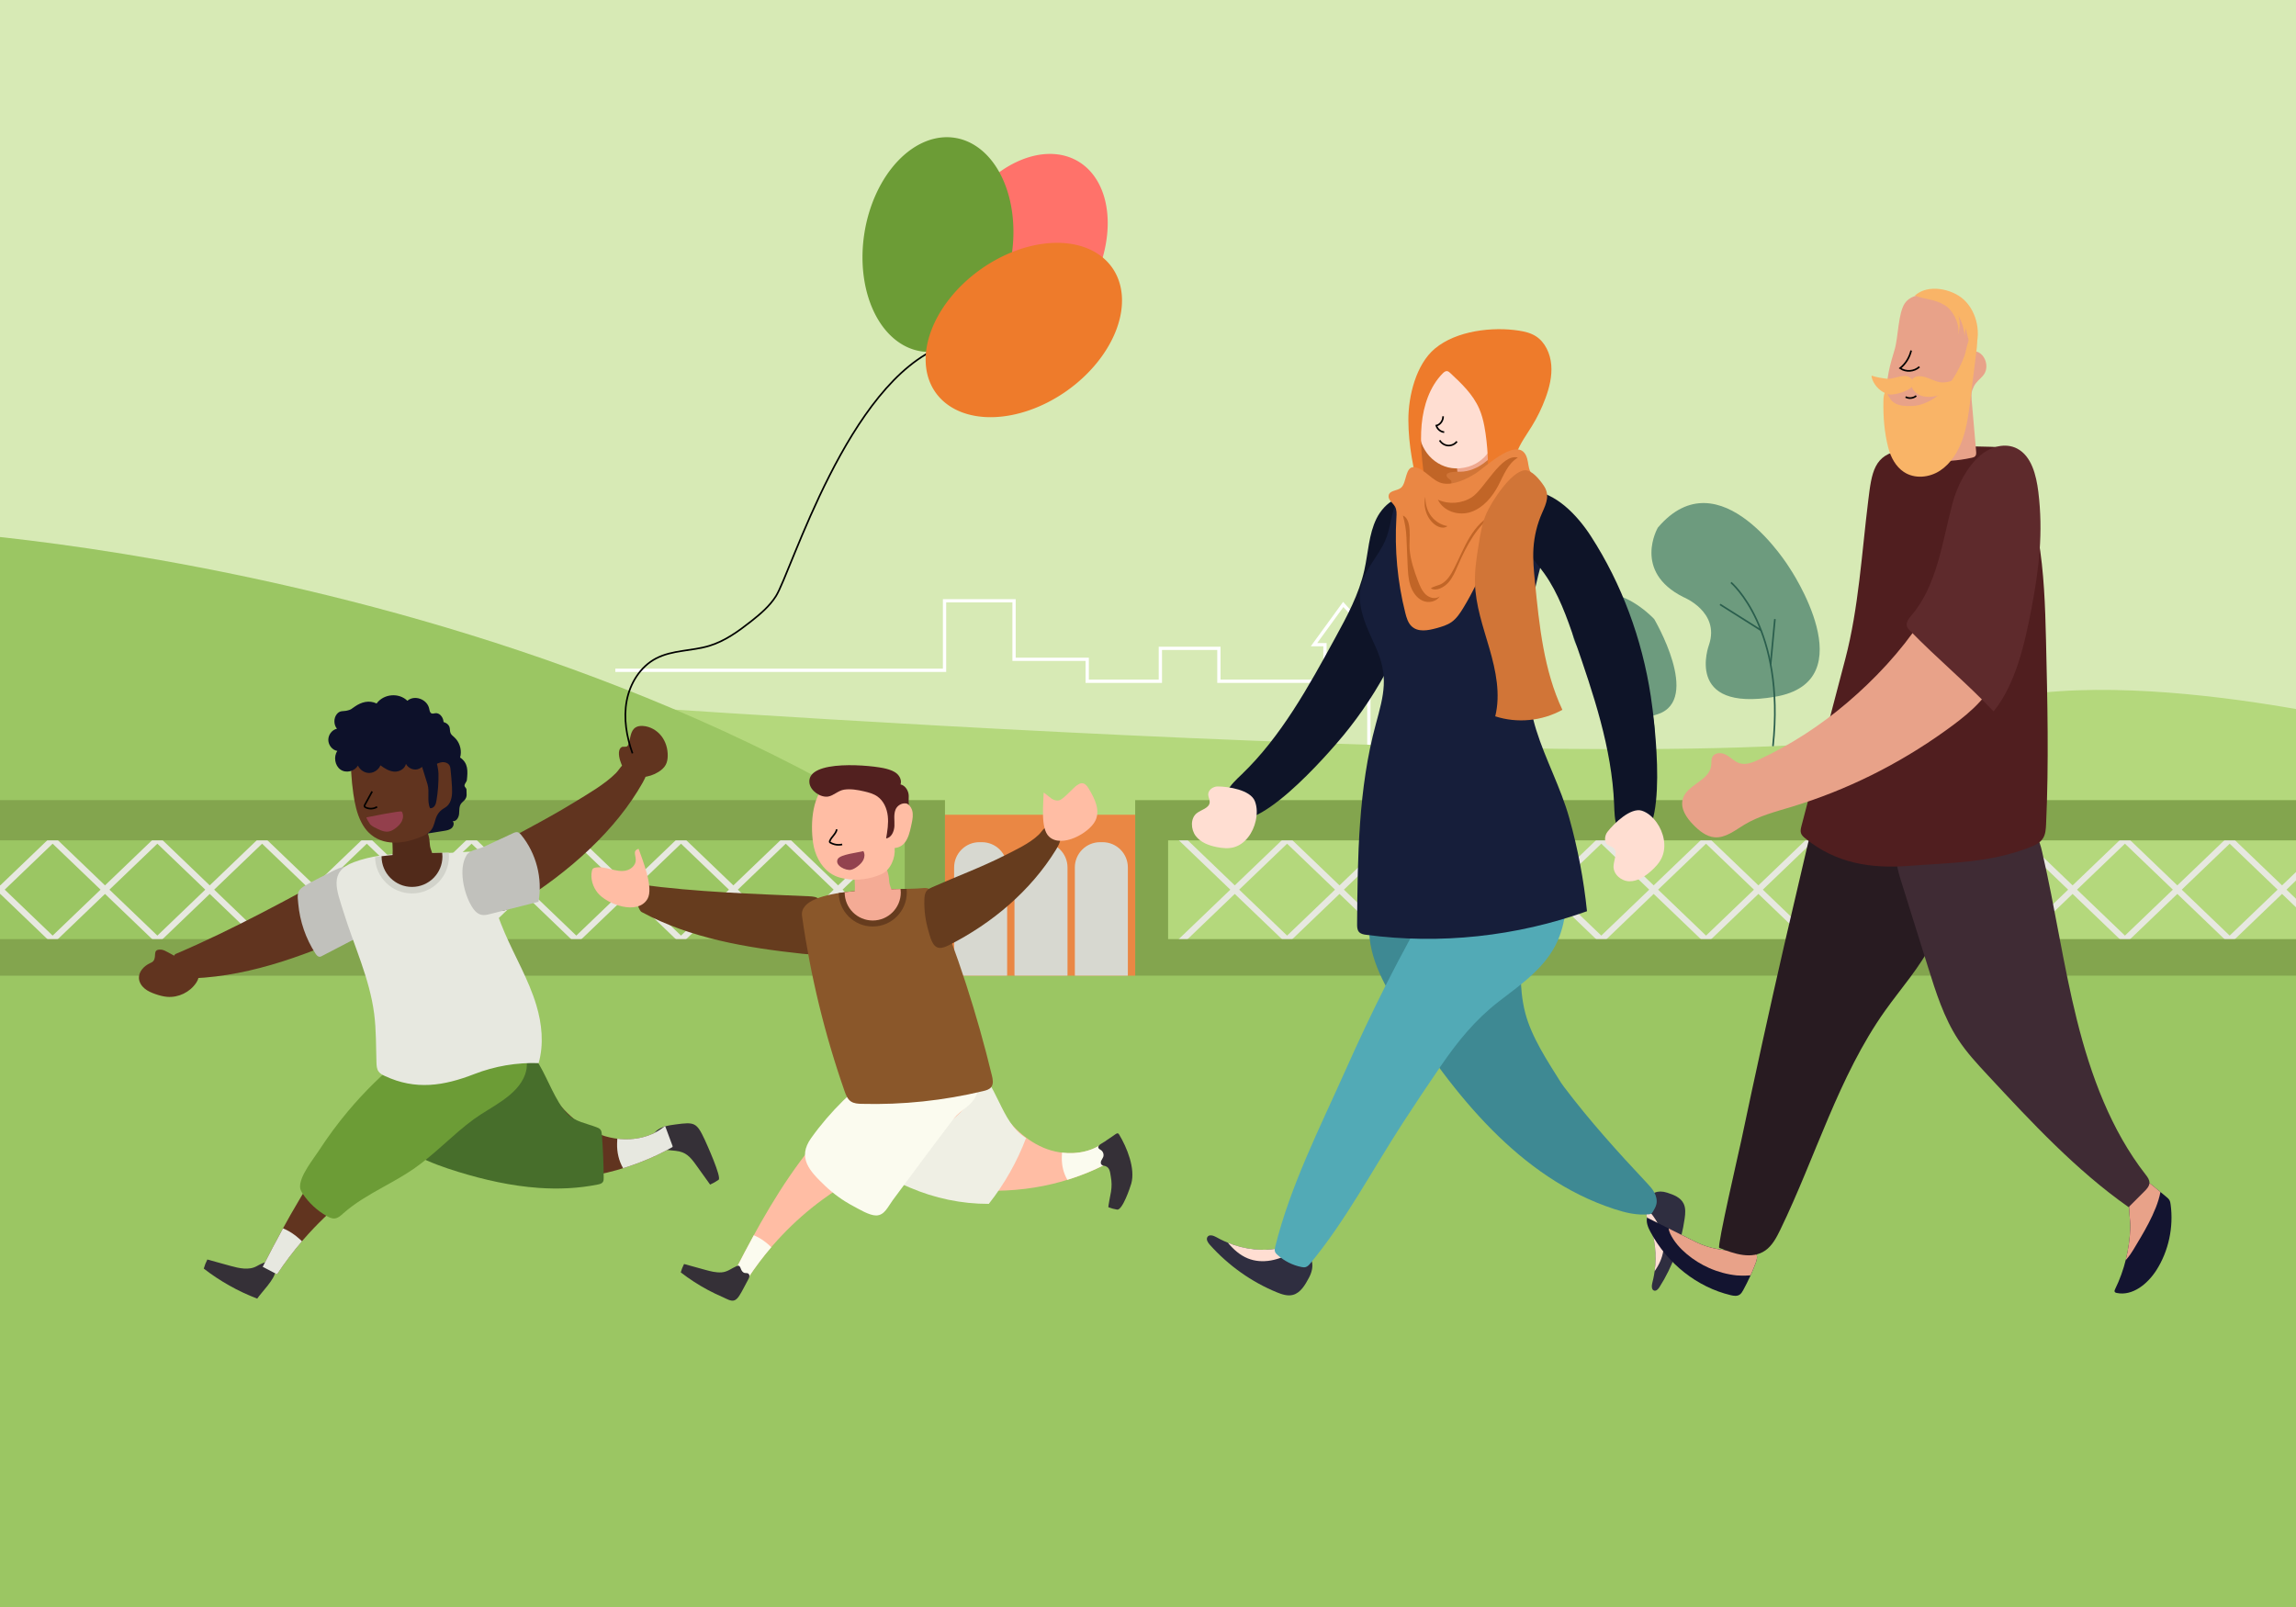<?xml version="1.0" encoding="utf-8"?>
<svg id="master-artboard" viewBox="0 0 1400 980" version="1.1" xmlns="http://www.w3.org/2000/svg" x="0px" y="0px" width="1400px" height="980px" enable-background="new 0 0 1400 980" xmlns:xlink="http://www.w3.org/1999/xlink">
<rect x="0" y="0" width="1400" height="980" fill="#808080" stroke="none"/>
<g transform="matrix(1, 0, 0, 1, 0, 0)">
		<defs>
			<path d="M -15 -10.5 H 1415 V 990.5 H -15 V -10.5 Z" id="SVGID_1_"/>
		</defs>
		<clipPath id="SVGID_2_">
			<use overflow="visible" xlink:href="#SVGID_1_"/>
		</clipPath>
		<path d="M -15 -10.5 H 1415 V 990.5 H -15 V -10.5 Z" clip-path="url(#SVGID_2_)" fill="#D7EAB5"/>
		<g clip-path="url(#SVGID_2_)">
			<path d="M 834.676 455.594 L 834.676 393.142 L 841.367 393.142 L 819.062 368.606 L 801.219 393.142 L 807.91 393.142 L 807.91 415.446 L 743.227 415.446 L 743.227 395.372 L 707.539 395.372 L 707.539 415.446 L 662.93 415.446 L 662.93 402.063 L 618.321 402.063 L 618.321 366.376 L 575.942 366.376 L 575.942 408.754 L 375.202 408.754" fill="none" stroke="#FFFFFF" stroke-width="2" stroke-miterlimit="10"/>
			<path d="M 830.215 404.294 A 8.922 8.922 0 0 1 821.293 413.216 A 8.922 8.922 0 0 1 812.371 404.294 A 8.922 8.922 0 0 1 821.293 395.372 A 8.922 8.922 0 0 1 830.215 404.294 Z" fill="#FFFFFF"/>
			<path fill="#B4D87C" d="M321.671,426.598c0,0,785.12,57.992,860.955,13.383c75.836-44.609,265.425,2.23,265.425,2.23V580.5&#10;&#9;&#9;&#9;&#9;L279.292,607.265L321.671,426.598z"/>
			<path fill="#9BC663" d="M-43.265,323.66c0,0,476.458,24.873,744.113,299.218c0,0-364.936,55.424-753.035-15.95&#10;&#9;&#9;&#9;&#9;C-52.187,606.928-134.714,397.265-43.265,323.66z"/>
			<path d="M -62.043 581.615 H 1446.936 V 1009.907 H -62.043 V 581.615 Z" fill="#9BC663"/>
			<g>
				<path fill="#E7E8E0" d="M1566.526,499.753l-2.601-2.711l-44.717,42.892l-29.216-28.024l12.673-12.156l-2.601-2.711&#10;&#9;&#9;&#9;&#9;&#9;l-12.786,12.265l-12.787-12.265l-2.601,2.711l12.674,12.156l-29.216,28.024l-29.217-28.024l12.674-12.156l-2.602-2.711&#10;&#9;&#9;&#9;&#9;&#9;l-12.786,12.265l-12.786-12.265l-2.602,2.711l12.674,12.156l-29.216,28.024l-29.217-28.024l12.674-12.156l-2.601-2.711&#10;&#9;&#9;&#9;&#9;&#9;l-12.787,12.265l-12.786-12.265l-2.601,2.711l12.674,12.156l-29.217,28.024l-29.217-28.024l12.674-12.156l-2.601-2.711&#10;&#9;&#9;&#9;&#9;&#9;l-12.787,12.265l-12.786-12.265l-2.601,2.711l12.674,12.156l-29.217,28.024l-29.216-28.024l12.673-12.156l-2.601-2.711&#10;&#9;&#9;&#9;&#9;&#9;l-12.786,12.265l-12.786-12.265l-2.602,2.711l12.674,12.156l-29.217,28.024l-29.216-28.024l12.673-12.156l-2.601-2.711&#10;&#9;&#9;&#9;&#9;&#9;l-12.786,12.265l-12.786-12.265l-2.601,2.711l12.673,12.156l-29.216,28.024l-29.217-28.024l12.674-12.156l-2.602-2.711&#10;&#9;&#9;&#9;&#9;&#9;l-12.786,12.265l-12.786-12.265l-2.601,2.711l12.674,12.156l-29.217,28.024l-29.217-28.024l12.674-12.156l-2.601-2.711&#10;&#9;&#9;&#9;&#9;&#9;l-12.786,12.265l-12.787-12.265l-2.601,2.711l12.674,12.156l-29.217,28.024l-29.216-28.024l12.673-12.156l-2.601-2.711&#10;&#9;&#9;&#9;&#9;&#9;l-12.786,12.265l-12.786-12.265l-2.602,2.711l12.674,12.156l-29.217,28.024l-29.216-28.024l12.674-12.156l-2.602-2.711&#10;&#9;&#9;&#9;&#9;&#9;l-12.786,12.265l-12.786-12.265l-2.602,2.711l12.674,12.156l-29.216,28.024l-29.217-28.024l12.674-12.156l-2.601-2.711&#10;&#9;&#9;&#9;&#9;&#9;l-12.787,12.265l-12.786-12.265l-2.601,2.711l12.674,12.156l-29.217,28.024l-29.217-28.024l12.674-12.156l-2.601-2.711&#10;&#9;&#9;&#9;&#9;&#9;l-12.786,12.265l-12.786-12.265l-2.602,2.711l12.674,12.156l-29.217,28.024l-44.716-42.892l-2.602,2.711l44.604,42.783&#10;&#9;&#9;&#9;&#9;&#9;l-44.604,42.783l2.602,2.711l44.716-42.891l29.217,28.023l-12.674,12.156l2.602,2.711l12.786-12.265l12.786,12.265l2.601-2.711&#10;&#9;&#9;&#9;&#9;&#9;l-12.674-12.156l29.217-28.023l29.217,28.023l-12.674,12.156l2.601,2.711l12.786-12.265l12.787,12.265l2.601-2.711&#10;&#9;&#9;&#9;&#9;&#9;l-12.674-12.156l29.217-28.023l29.216,28.023l-12.674,12.156l2.602,2.711l12.786-12.265l12.786,12.265l2.602-2.711&#10;&#9;&#9;&#9;&#9;&#9;l-12.674-12.156l29.216-28.023l29.217,28.023l-12.674,12.156l2.602,2.711l12.786-12.265l12.786,12.265l2.601-2.711&#10;&#9;&#9;&#9;&#9;&#9;l-12.673-12.156l29.216-28.023l29.217,28.023l-12.674,12.156l2.601,2.711l12.787-12.265l12.786,12.265l2.601-2.711&#10;&#9;&#9;&#9;&#9;&#9;l-12.674-12.156l29.217-28.023l29.217,28.023l-12.674,12.156l2.601,2.711l12.786-12.265l12.786,12.265l2.602-2.711&#10;&#9;&#9;&#9;&#9;&#9;l-12.674-12.156l29.217-28.023l29.216,28.023l-12.673,12.156l2.601,2.711l12.786-12.265l12.786,12.265l2.601-2.711&#10;&#9;&#9;&#9;&#9;&#9;l-12.673-12.156l29.216-28.023l29.217,28.023l-12.674,12.156l2.602,2.711l12.786-12.265l12.786,12.265l2.601-2.711&#10;&#9;&#9;&#9;&#9;&#9;l-12.673-12.156l29.216-28.023l29.217,28.023l-12.674,12.156l2.601,2.711l12.786-12.265l12.787,12.265l2.601-2.711&#10;&#9;&#9;&#9;&#9;&#9;l-12.674-12.156l29.217-28.023l29.217,28.023l-12.674,12.156l2.601,2.711l12.786-12.265l12.787,12.265l2.601-2.711&#10;&#9;&#9;&#9;&#9;&#9;l-12.674-12.156l29.217-28.023l29.216,28.023l-12.674,12.156l2.602,2.711l12.786-12.265l12.786,12.265l2.602-2.711&#10;&#9;&#9;&#9;&#9;&#9;l-12.674-12.156l29.217-28.023l29.216,28.023l-12.674,12.156l2.601,2.711l12.787-12.265l12.786,12.265l2.601-2.711&#10;&#9;&#9;&#9;&#9;&#9;l-12.673-12.156l29.216-28.023l44.717,42.891l2.601-2.711l-44.604-42.783L1566.526,499.753z M784.818,570.561l-29.217-28.024&#10;&#9;&#9;&#9;&#9;&#9;l29.217-28.023l29.216,28.023L784.818,570.561z M848.678,570.561l-29.216-28.024l29.216-28.023l29.217,28.023L848.678,570.561z&#10;&#9;&#9;&#9;&#9;&#9; M912.538,570.561l-29.217-28.024l29.217-28.023l29.217,28.023L912.538,570.561z M976.398,570.561l-29.217-28.024l29.217-28.023&#10;&#9;&#9;&#9;&#9;&#9;l29.217,28.023L976.398,570.561z M1040.259,570.561l-29.217-28.024l29.217-28.023l29.216,28.023L1040.259,570.561z&#10;&#9;&#9;&#9;&#9;&#9; M1104.118,570.561l-29.216-28.024l29.216-28.023l29.217,28.023L1104.118,570.561z M1167.979,570.561l-29.217-28.024&#10;&#9;&#9;&#9;&#9;&#9;l29.217-28.023l29.217,28.023L1167.979,570.561z M1231.839,570.561l-29.217-28.024l29.217-28.023l29.216,28.023&#10;&#9;&#9;&#9;&#9;&#9;L1231.839,570.561z M1295.698,570.561l-29.216-28.024l29.216-28.023l29.217,28.023L1295.698,570.561z M1359.559,570.561&#10;&#9;&#9;&#9;&#9;&#9;l-29.217-28.024l29.217-28.023l29.217,28.023L1359.559,570.561z M1423.419,570.561l-29.217-28.024l29.217-28.023l29.217,28.023&#10;&#9;&#9;&#9;&#9;&#9;L1423.419,570.561z M1487.279,570.561l-29.217-28.024l29.217-28.023l29.216,28.023L1487.279,570.561z"/>
				<path fill="#83A54E" d="M692.188,487.936v107.062h892.182V487.936H692.188z M1559.835,572.693H712.262v-60.223h847.573V572.693z&#10;&#9;&#9;&#9;&#9;&#9;"/>
			</g>
			<g>
				<path fill="#E7E8E0" d="M558.36,499.753l-2.601-2.711l-44.716,42.892l-29.216-28.024l12.673-12.156l-2.601-2.711l-12.786,12.265&#10;&#9;&#9;&#9;&#9;&#9;l-12.786-12.265l-2.601,2.711l12.673,12.156l-29.216,28.024l-29.216-28.024l12.674-12.156l-2.601-2.711l-12.786,12.265&#10;&#9;&#9;&#9;&#9;&#9;l-12.787-12.265l-2.601,2.711l12.673,12.156l-29.216,28.024l-29.217-28.024l12.674-12.156l-2.601-2.711l-12.787,12.265&#10;&#9;&#9;&#9;&#9;&#9;l-12.786-12.265l-2.601,2.711l12.674,12.156l-29.217,28.024l-29.216-28.024l12.674-12.156l-2.601-2.711l-12.786,12.265&#10;&#9;&#9;&#9;&#9;&#9;l-12.787-12.265l-2.601,2.711l12.673,12.156l-29.216,28.024l-29.216-28.024l12.673-12.156l-2.601-2.711l-12.787,12.265&#10;&#9;&#9;&#9;&#9;&#9;l-12.786-12.265l-2.601,2.711l12.673,12.156l-29.216,28.024l-29.217-28.024l12.674-12.156l-2.601-2.711l-12.786,12.265&#10;&#9;&#9;&#9;&#9;&#9;l-12.787-12.265l-2.601,2.711l12.673,12.156l-29.216,28.024l-29.216-28.024l12.673-12.156l-2.601-2.711l-12.786,12.265&#10;&#9;&#9;&#9;&#9;&#9;l-12.786-12.265l-2.601,2.711l12.674,12.156l-29.217,28.024l-29.216-28.024l12.674-12.156l-2.601-2.711l-12.786,12.265&#10;&#9;&#9;&#9;&#9;&#9;l-12.786-12.265l-2.601,2.711l12.673,12.156L0.163,539.934l-29.216-28.024l12.673-12.156l-2.601-2.711l-12.787,12.265&#10;&#9;&#9;&#9;&#9;&#9;l-12.786-12.265l-2.601,2.711l12.674,12.156l-29.216,28.024l-29.217-28.024l12.674-12.156l-2.601-2.711l-12.786,12.265&#10;&#9;&#9;&#9;&#9;&#9;l-12.787-12.265l-2.601,2.711l12.673,12.156l-29.216,28.024l-29.216-28.024l12.673-12.156l-2.601-2.711l-12.787,12.265&#10;&#9;&#9;&#9;&#9;&#9;l-12.786-12.265l-2.601,2.711l12.674,12.156l-29.216,28.024l-29.217-28.024l12.674-12.156l-2.601-2.711l-12.786,12.265&#10;&#9;&#9;&#9;&#9;&#9;l-12.787-12.265l-2.601,2.711l12.673,12.156l-29.216,28.024l-44.716-42.892l-2.601,2.711l44.604,42.783l-44.604,42.783&#10;&#9;&#9;&#9;&#9;&#9;l2.601,2.711l44.716-42.891l29.216,28.023l-12.673,12.156l2.601,2.711l12.787-12.265l12.786,12.265l2.601-2.711l-12.674-12.156&#10;&#9;&#9;&#9;&#9;&#9;l29.217-28.023l29.216,28.023l-12.674,12.156l2.601,2.711l12.786-12.265l12.787,12.265l2.601-2.711l-12.673-12.156&#10;&#9;&#9;&#9;&#9;&#9;l29.216-28.023l29.216,28.023l-12.673,12.156l2.601,2.711l12.787-12.265l12.786,12.265l2.601-2.711l-12.674-12.156&#10;&#9;&#9;&#9;&#9;&#9;l29.217-28.023l29.216,28.023l-12.674,12.156l2.601,2.711l12.786-12.265l12.787,12.265l2.601-2.711l-12.673-12.156L0.163,545.14&#10;&#9;&#9;&#9;&#9;&#9;l29.216,28.023l-12.673,12.156l2.601,2.711l12.786-12.265l12.786,12.265l2.601-2.711l-12.674-12.156l29.216-28.023&#10;&#9;&#9;&#9;&#9;&#9;l29.217,28.023l-12.674,12.156l2.601,2.711l12.786-12.265l12.786,12.265l2.601-2.711l-12.673-12.156l29.216-28.023&#10;&#9;&#9;&#9;&#9;&#9;l29.216,28.023l-12.673,12.156l2.601,2.711l12.787-12.265l12.786,12.265l2.601-2.711l-12.674-12.156l29.217-28.023&#10;&#9;&#9;&#9;&#9;&#9;l29.216,28.023l-12.673,12.156l2.601,2.711l12.786-12.265l12.787,12.265l2.601-2.711l-12.673-12.156l29.216-28.023&#10;&#9;&#9;&#9;&#9;&#9;l29.216,28.023l-12.673,12.156l2.601,2.711l12.787-12.265l12.786,12.265l2.601-2.711l-12.674-12.156l29.216-28.023&#10;&#9;&#9;&#9;&#9;&#9;l29.217,28.023l-12.674,12.156l2.601,2.711l12.786-12.265l12.787,12.265l2.601-2.711l-12.674-12.156l29.217-28.023&#10;&#9;&#9;&#9;&#9;&#9;l29.216,28.023l-12.673,12.156l2.601,2.711l12.787-12.265l12.786,12.265l2.601-2.711l-12.674-12.156l29.216-28.023&#10;&#9;&#9;&#9;&#9;&#9;l29.216,28.023l-12.673,12.156l2.601,2.711l12.786-12.265l12.786,12.265l2.601-2.711l-12.673-12.156l29.216-28.023&#10;&#9;&#9;&#9;&#9;&#9;l44.716,42.891l2.601-2.711l-44.604-42.783L558.36,499.753z M-223.348,570.561l-29.216-28.024l29.216-28.023l29.216,28.023&#10;&#9;&#9;&#9;&#9;&#9;L-223.348,570.561z M-159.488,570.561l-29.216-28.024l29.216-28.023l29.217,28.023L-159.488,570.561z M-95.627,570.561&#10;&#9;&#9;&#9;&#9;&#9;l-29.217-28.024l29.217-28.023l29.216,28.023L-95.627,570.561z M-31.768,570.561l-29.216-28.024l29.216-28.023l29.216,28.023&#10;&#9;&#9;&#9;&#9;&#9;L-31.768,570.561z M32.093,570.561L2.876,542.536l29.216-28.023l29.216,28.023L32.093,570.561z M95.953,570.561l-29.216-28.024&#10;&#9;&#9;&#9;&#9;&#9;l29.216-28.023l29.217,28.023L95.953,570.561z M159.813,570.561l-29.217-28.024l29.217-28.023l29.216,28.023L159.813,570.561z&#10;&#9;&#9;&#9;&#9;&#9; M223.673,570.561l-29.216-28.024l29.216-28.023l29.216,28.023L223.673,570.561z M287.533,570.561l-29.217-28.024l29.217-28.023&#10;&#9;&#9;&#9;&#9;&#9;l29.216,28.023L287.533,570.561z M351.393,570.561l-29.216-28.024l29.216-28.023l29.216,28.023L351.393,570.561z&#10;&#9;&#9;&#9;&#9;&#9; M415.253,570.561l-29.217-28.024l29.217-28.023l29.216,28.023L415.253,570.561z M479.113,570.561l-29.216-28.024l29.216-28.023&#10;&#9;&#9;&#9;&#9;&#9;l29.216,28.023L479.113,570.561z"/>
				<path fill="#83A54E" d="M-315.978,487.936v107.062h892.182V487.936H-315.978z M551.669,572.693h-847.573v-60.223h847.573&#10;&#9;&#9;&#9;&#9;&#9;V572.693z"/>
			</g>
			<g>
				<path d="M 576.204 496.857 H 692.188 V 594.998 H 576.204 V 496.857 Z" fill="#EA8744"/>
				<path fill="#D7D8D0" d="M598.694,513.586h-1.486c-8.521,0-15.428,6.907-15.428,15.428v65.055c0,0.313,0.029,0.62,0.047,0.93&#10;&#9;&#9;&#9;&#9;&#9;h32.248c0.019-0.31,0.047-0.616,0.047-0.93v-65.055C614.122,520.493,607.215,513.586,598.694,513.586z"/>
				<path fill="#D7D8D0" d="M635.497,513.586h-1.487c-8.521,0-15.427,6.907-15.427,15.428v65.055c0,0.313,0.028,0.62,0.047,0.93&#10;&#9;&#9;&#9;&#9;&#9;h32.248c0.019-0.31,0.047-0.616,0.047-0.93v-65.055C650.924,520.493,644.018,513.586,635.497,513.586z"/>
				<path fill="#D7D8D0" d="M672.3,513.586h-1.487c-8.521,0-15.428,6.907-15.428,15.428v65.055c0,0.313,0.028,0.62,0.047,0.93&#10;&#9;&#9;&#9;&#9;&#9;h32.248c0.019-0.31,0.047-0.616,0.047-0.93v-65.055C687.727,520.493,680.82,513.586,672.3,513.586z"/>
			</g>
			<g>
				<path fill="#6D9B7E" d="M1010.881,321.767c0,0-15.613,26.765,15.613,42.378c0,0,22.305,8.922,15.613,28.996&#10;&#9;&#9;&#9;&#9;&#9;c0,0-15.613,41.263,40.148,31.784s8.922-78.624,8.922-78.624S1048.799,277.158,1010.881,321.767z"/>
				<path fill="none" stroke="#2A5E4D" stroke-miterlimit="10" d="M1055.49,355.224c0,0,33.31,27.908,25.577,99.827"/>
				<path d="M 1048.799 368.606 L 1073.795 384.376" fill="none" stroke="#2A5E4D" stroke-miterlimit="10"/>
				<path d="M 1082.256 377.528 L 1079.631 405.137" fill="none" stroke="#2A5E4D" stroke-miterlimit="10"/>
			</g>
			<g>
				<path fill="#6D9B7E" d="M961.812,373.067c0,0-11.152,15.613,8.922,31.227c0,0,15.612,6.691,13.383,22.304&#10;&#9;&#9;&#9;&#9;&#9;c0,0,0,17.844,26.765,8.922c26.766-8.922-2.23-57.992-2.23-57.992S979.655,346.302,961.812,373.067z"/>
				<path fill="none" stroke="#2A5E4D" stroke-miterlimit="10" d="M990.808,404.294c0,0,23.419,26.914,16.171,52.49"/>
			</g>
		</g>
	</g>
<g transform="matrix(1, 0, 0, 1, 0, 0)">
		<path fill="#663C1E" d="M442.454,544.206c-17.564-1.044-35.091-2.491-52.641-4.876c-4.618-0.625-1.3,15.382,1.379,16.829&#10;&#9;&#9;&#9;c29.894,16.146,64.233,21.822,98.013,25.466c3.208,0.347,6.561,0.659,9.568-0.509c10.464-4.065,2.58-20.806,2.58-28.409&#10;&#9;&#9;&#9;c-0.312-1.488-0.673-3.05-1.703-4.169c-1.52-1.649-4.009-1.856-6.25-1.953C476.348,545.847,459.383,545.214,442.454,544.206z"/>
		<path fill="#FFBDA4" d="M590.899,725.442c30.238,2.929,61.494-2.936,87.898-17.961c-1.456-3.926-2.912-7.851-4.367-11.777&#10;&#9;&#9;&#9;c-10.308,8.805-25.921,9.484-38.37,4.119c-12.449-5.366-22.05-15.874-29.203-27.389c-6.66-10.722-12.863-23.661-24.992-27.154&#10;&#9;&#9;&#9;c-7.023-2.022-14.584-0.268-21.408,2.352c-14.771,5.672-54.653,30.328-43.316,51.016&#10;&#9;&#9;&#9;C527.087,716.796,572.611,723.671,590.899,725.442z"/>
		<path fill="#EFEFE4" d="M602.929,734.155c9.551-12.115,17.24-25.695,22.715-40.119c-15.958-9.752-17.154-34.245-32.691-44.655&#10;&#9;&#9;&#9;c-7.471-5.005-17.103-5.777-25.983-4.361c-13.51,2.154-25.86,9.535-34.88,19.719c-6.526,7.371-18.682,24.934-13.716,35.303&#10;&#9;&#9;&#9;c5.083,10.617,26.18,19.785,36.341,24.159C569.89,730.733,586.396,734.223,602.929,734.155z"/>
		<path fill="#FBFBEF" d="M678.683,707.175c-1.417-3.823-2.834-7.647-4.252-11.471c-7.298,6.234-17.255,8.378-26.868,7.203&#10;&#9;&#9;&#9;c-0.057,0.895-0.096,1.809-0.119,2.743c-0.121,4.81,0.961,9.715,3.394,13.838c9.627-2.965,18.941-6.905,27.718-11.875&#10;&#9;&#9;&#9;C678.6,707.467,678.642,707.32,678.683,707.175z"/>
		<path fill="#353037" d="M674.186,711.184c2.667,0.994,2.69,3.958,3.148,6.403c0.585,3.129,0.604,6.032,0.108,9.161&#10;&#9;&#9;&#9;c-0.133,0.842-1.863,9.363-1.574,9.467c1.709,0.657,3.485,1.143,5.292,1.446c3.22,0.529,7.945-13.417,8.627-15.805&#10;&#9;&#9;&#9;c2.63-9.206-2.614-22.087-7.326-29.88c-0.199-0.33-0.432-0.682-0.799-0.799c-0.471-0.151-0.959,0.14-1.368,0.417&#10;&#9;&#9;&#9;c-2.975,2.012-5.896,4.119-8.971,5.975c-0.887,0.535-1.909,1.398-1.592,2.386c0.229,0.71,1.035,1.016,1.647,1.442&#10;&#9;&#9;&#9;c1.271,0.884,1.843,2.653,1.332,4.114c-0.28,0.799-0.833,1.474-1.188,2.242c-0.355,0.77-0.474,1.758,0.074,2.404&#10;&#9;&#9;&#9;c0.545,0.643,1.496,0.688,2.304,0.93C673.999,711.118,674.094,711.149,674.186,711.184z"/>
		<path fill="#FFBDA4" d="M494.564,699.622c-18.503,23.012-32.905,49.017-46.338,75.312c2.688,1.408,5.375,2.814,8.062,4.223&#10;&#9;&#9;&#9;c12.119-18.398,27.539-34.617,45.304-47.65c22.872-16.778,49.282-28.119,72.805-43.984c11.299-7.622,26.604-21.521,18.833-36.827&#10;&#9;&#9;&#9;c-5.358-10.556-20.837-12.474-31.274-9.023C537.208,649.853,510.224,680.148,494.564,699.622z"/>
		<path fill="#FBFBEF" d="M520.296,735.524c3.621,1.911,9.791,5.747,13.983,5.704c5.055-0.052,7.125-5.318,10.05-9.271&#10;&#9;&#9;&#9;c12.281-16.603,24.563-33.204,37.097-49.619c4.619-6.048,11.463-7.72,14.297-15.502c3.1-8.517-1.212-18.594-8.693-23.708&#10;&#9;&#9;&#9;c-7.481-5.115-17.349-5.797-26.132-3.564c-8.782,2.235-16.662,7.098-24.003,12.411c-16.071,11.632-30.788,25.891-42.313,42.083&#10;&#9;&#9;&#9;c-8.52,11.968-1.052,19.949,8.388,28.976C508.13,727.969,513.981,732.189,520.296,735.524z"/>
		<path fill="#FBFBEF" d="M456.289,779.156c4.271-6.484,8.96-12.692,14.01-18.591c-1.063-1.053-2.212-2.03-3.381-2.959&#10;&#9;&#9;&#9;c-2.336-1.856-4.811-3.295-7.286-4.304c-3.918,7.152-7.702,14.379-11.406,21.631C450.914,776.342,453.602,777.748,456.289,779.156&#10;&#9;&#9;&#9;z"/>
		<path fill="#353037" d="M444.862,774.376c-1.479,0.779-3.007,1.421-4.879,1.551c-3.383,0.237-6.769-0.65-10-1.544&#10;&#9;&#9;&#9;c-4.292-1.186-8.584-2.372-12.876-3.559c-0.84,1.628-1.516,3.34-2.014,5.103c5.21,4.047,10.767,7.648,16.585,10.759&#10;&#9;&#9;&#9;c2.966,1.584,6.001,3.043,9.093,4.366c2.016,0.862,5.122,2.917,7.311,1.837c1.167-0.575,1.999-1.651,2.713-2.738&#10;&#9;&#9;&#9;c0.984-1.498,1.826-3.083,2.667-4.666c0.922-1.739,1.846-3.479,2.769-5.217c0.318-0.598,0.641-1.216,0.71-1.89&#10;&#9;&#9;&#9;c0.07-0.675-0.175-1.427-0.763-1.763c-0.606-0.346-1.37-0.166-2.054-0.304c-1.177-0.235-1.959-1.366-2.368-2.495&#10;&#9;&#9;&#9;c-0.298-0.824-0.655-1.865-1.527-1.954c-0.324-0.034-0.643,0.087-0.944,0.213C447.678,772.743,446.292,773.624,444.862,774.376z"/>
		<path fill="#8A572A" d="M562.386,541.643c1.376-0.132,2.85-0.245,4.059,0.425c1.346,0.746,2.026,2.271,2.612,3.693&#10;&#9;&#9;&#9;c14.732,35.734,26.703,72.606,35.772,110.18c0.569,2.354,1.055,5.081-0.422,7.002c-1.114,1.45-3.025,1.981-4.803,2.409&#10;&#9;&#9;&#9;c-24.245,5.833-49.258,8.468-74.186,7.812c-2.31-0.061-4.764-0.196-6.655-1.523c-2.028-1.425-2.973-3.909-3.792-6.248&#10;&#9;&#9;&#9;c-12.106-34.595-20.801-70.385-25.917-106.682C486.391,539.807,547.558,543.07,562.386,541.643z"/>
		<path fill="#FFBDA4" d="M387.655,524.275c0.157,3.193-2.756,5.878-5.874,6.591c-3.117,0.714-6.36-0.053-9.462-0.827&#10;&#9;&#9;&#9;c-3.102-0.774-6.334-1.565-9.461-0.896c-0.433,0.092-0.875,0.22-1.211,0.506c-0.466,0.398-0.65,1.029-0.772,1.63&#10;&#9;&#9;&#9;c-0.941,4.649,0.619,9.612,3.621,13.284c5.667,6.93,24.337,13.868,30.319,3.615c3.96-6.788-3.135-24.064-5.431-30.573&#10;&#9;&#9;&#9;C385.828,518.811,387.483,520.775,387.655,524.275z"/>
		<path fill="#663C1E" d="M642.352,504.575c1.941,0.732,3.622,2.329,4.122,4.266c0.841,3.259-0.884,6.583-2.652,9.447&#10;&#9;&#9;&#9;c-15.447,25.022-38.784,44.688-65.007,57.995c-1.928,0.979-4,1.95-6.152,1.745c-4.231-0.401-5.542-7.01-6.528-10.307&#10;&#9;&#9;&#9;c-1.854-6.195-2.699-12.69-2.494-19.154c0.062-1.951,0.282-4.057,1.584-5.513c0.848-0.948,2.046-1.492,3.208-2.01&#10;&#9;&#9;&#9;c14.643-6.521,29.73-12.05,44.042-19.306c6.876-3.486,15.193-7.301,20.841-12.654c2.218-2.103,2.807-4.537,6.154-4.909&#10;&#9;&#9;&#9;C640.423,504.069,641.417,504.222,642.352,504.575z"/>
		<path fill="#FFBDA4" d="M656.665,478.896c0.864-0.594,1.814-1.195,2.883-1.248c1.985-0.098,3.312,1.642,4.241,3.178&#10;&#9;&#9;&#9;c3.662,6.051,7.323,13.263,4.069,19.739c-3.777,7.517-20.57,16.861-28.23,9.604c-5.333-5.054-3.334-20.413-3.236-26.838&#10;&#9;&#9;&#9;c3.405,2.234,5.562,5.516,9.391,4.746C648.379,487.556,654.161,480.616,656.665,478.896z"/>
		<path fill="#663C1E" d="M532.153,565.015c11.474,0,20.775-9.302,20.775-20.775c0-0.735-0.041-1.462-0.115-2.177&#10;&#9;&#9;&#9;c-11.265,0.266-27.934,0.42-41.417,2.558C511.602,555.917,520.808,565.015,532.153,565.015z"/>
		<path fill="#F4AB95" d="M532.153,561.349c9.449,0,17.109-7.66,17.109-17.109c0-0.711-0.057-1.406-0.141-2.095&#10;&#9;&#9;&#9;c-9.927,0.215-22.786,0.499-34.071,1.954c0,0.047-0.007,0.093-0.007,0.141C515.043,553.688,522.704,561.349,532.153,561.349z"/>
		<path fill="#F4AB95" d="M543.096,548.737c-0.54,0.636-1.223,1.178-1.931,1.61c-5.399,3.298-12.332,2.084-18.421,0.364&#10;&#9;&#9;&#9;c-0.694-0.196-1.464-0.461-1.776-1.11c-0.214-0.447-0.155-0.971-0.097-1.464c0.557-4.691,0.562-9.447,0.019-14.142&#10;&#9;&#9;&#9;c-0.414-3.565-1.375-5.451,2.247-7.239c4.223-2.085,12.81-3.467,16.088,0.839c2.068,2.717,2.809,6.61,2.963,9.884&#10;&#9;&#9;&#9;c0.134,2.85,2.207,5.911,2.021,8.729C544.146,547.157,543.715,548.009,543.096,548.737z"/>
		<path fill="#FFBDA4" d="M505.96,532.252c1.055,0.757,2.187,1.412,3.395,1.946c1.829,0.81,3.776,1.324,5.744,1.68&#10;&#9;&#9;&#9;c7.438,1.344,15.492,0.312,22.383-2.81c5.624-2.547,8.594-10.044,8.029-15.921c7.741-0.632,9.14-9.21,10.454-15.328&#10;&#9;&#9;&#9;c0.528-2.457,0.926-5.035,0.271-7.461c-0.655-2.428-2.623-4.663-5.126-4.882c-1.604-0.14-3.087,0.549-4.384,1.427&#10;&#9;&#9;&#9;c-0.525,0.355-1.335,1.375-1.916,1.529c-0.923,0.243-0.915-0.369-1.305-1.34c-1.2-2.981-1.911-6.207-3.836-8.845&#10;&#9;&#9;&#9;c-1.982-2.717-4.865-4.65-7.871-6.158c-7.813-3.919-18.03-4.485-25.625,0.293c-11.135,7.006-12.085,25.799-10.395,37.586&#10;&#9;&#9;&#9;C496.795,521.056,500.244,528.148,505.96,532.252z"/>
		<path fill="#52201F" d="M540.467,468.827c2.331,0.638,4.7,1.44,6.504,3.049c1.803,1.609,2.914,4.213,2.13,6.5&#10;&#9;&#9;&#9;c2.432,0.523,4.165,2.817,4.773,5.229c0.616,2.443-0.239,4.945,0.449,7.304c-0.503-0.599-1.289-0.901-2.066-0.98&#10;&#9;&#9;&#9;c-2.599-0.263-5.285,1.434-6.231,3.875c-1.2,3.095-0.498,6.557-0.645,9.873c-0.146,3.315-1.784,7.146-5.064,7.652&#10;&#9;&#9;&#9;c0.765-4.541,1.531-9.152,1.01-13.727c-0.522-4.576-2.514-9.189-6.271-11.849c-2.399-1.7-5.314-2.482-8.178-3.147&#10;&#9;&#9;&#9;c-3.867-0.899-8.097-1.648-12.07-1.068c-3.796,0.554-6.485,3.704-9.879,4.234c-4.584,0.715-10.786-3.458-11.376-8.333&#10;&#9;&#9;&#9;C491.762,462.652,532.413,466.625,540.467,468.827z"/>
		<path fill="none" stroke="#000000" stroke-miterlimit="10" d="M510.212,505.755c-0.409,2.742-3.208,4.493-4.207,7.079&#10;&#9;&#9;&#9;c-0.083,0.214-0.152,0.457-0.062,0.668c0.078,0.183,0.257,0.299,0.429,0.398c2.139,1.233,4.751,1.621,7.155,1.059"/>
		<path fill="#92424F" d="M526.424,519.029c0.98,1.582,0.841,3.678,0.022,5.351s-2.228,2.981-3.719,4.097&#10;&#9;&#9;&#9;c-1.143,0.855-2.385,1.632-3.776,1.945c-3.158,0.709-10.279-2.645-8.093-6.596C512.421,520.997,523.388,519.909,526.424,519.029z"/>
	</g><path fill="#61341F" d="M210.45,690.854c-20.07,24.961-35.692,53.166-50.262,81.689c2.915,1.526,5.83,3.054,8.745,4.58&#10;&#9;&#9;&#9;c13.146-19.958,29.871-37.55,49.14-51.686c24.81-18.2,53.456-30.501,78.971-47.71c12.257-8.268,28.857-23.344,20.428-39.946&#10;&#9;&#9;&#9;c-5.812-11.448-22.602-13.529-33.922-9.787C256.706,636.869,227.436,669.73,210.45,690.854z" transform="matrix(1, 0, 0, 1, 0, 0)"/><path fill="#61341F" d="M314.944,718.861c32.799,3.177,66.702-3.185,95.342-19.481c-1.579-4.259-3.158-8.518-4.737-12.776&#10;&#9;&#9;&#9;c-11.18,9.551-28.117,10.288-41.62,4.469c-13.503-5.82-23.917-17.219-31.676-29.709c-7.224-11.629-13.952-25.664-27.107-29.453&#10;&#9;&#9;&#9;c-7.618-2.193-15.82-0.29-23.221,2.551c-16.022,6.151-59.281,32.896-46.984,55.337&#10;&#9;&#9;&#9;C245.727,709.481,295.106,716.939,314.944,718.861z" transform="matrix(1, 0, 0, 1, 0, 0)"/><path fill="#353037" d="M156.623,772.1c-4.837,2.738-10.866,1.327-16.224-0.153c-4.656-1.287-9.312-2.573-13.967-3.86&#10;&#9;&#9;&#9;c-0.911,1.766-1.644,3.623-2.185,5.535c9.879,7.673,20.903,13.869,32.593,18.321c2.44-3.654,10.864-11.996,10.964-16.451&#10;&#9;&#9;&#9;C168.003,766.68,161.618,769.272,156.623,772.1z" transform="matrix(1, 0, 0, 1, 0, 0)"/><path fill="#353037" d="M411.878,701.797c0.022,0.002,0.043,0.005,0.065,0.007c6.24,0.691,8.773,3.451,12.615,8.815&#10;&#9;&#9;&#9;c2.812,3.928,5.625,7.854,8.437,11.781c1.818-0.8,3.556-1.784,5.178-2.931c1.995-1.421-7.357-22.077-8.468-24.465&#10;&#9;&#9;&#9;c-4.959-10.661-6.305-10.785-17.712-9.292c-4.256,0.557-8.8,1.242-11.975,4.133c-0.524,0.478-1.021,1.047-1.15,1.744&#10;&#9;&#9;&#9;c-0.119,0.643,0.09,1.295,0.296,1.914C401.909,701.755,404.621,700.999,411.878,701.797z" transform="matrix(1, 0, 0, 1, 0, 0)"/><path fill="#476E2B" d="M328.267,724.403c12.167,0.868,24.357,0.362,36.335-2.066c1.125-0.228,2.357-0.546,2.996-1.499&#10;&#9;&#9;&#9;c0.492-0.735,0.508-1.68,0.503-2.565c-0.045-8.815-0.422-17.63-1.129-26.417c-0.084-1.045-0.198-2.156-0.847-2.981&#10;&#9;&#9;&#9;c-0.601-0.764-1.553-1.144-2.46-1.49c-5.866-2.246-13.037-3.381-17.469-7.905c-4.096-4.182-6.919-9.605-9.551-14.769&#10;&#9;&#9;&#9;c-5.055-9.918-9.564-22.157-19.475-28.352c-8.104-5.43-18.551-6.267-28.184-4.73c-14.654,2.336-28.05,10.342-37.833,21.389&#10;&#9;&#9;&#9;c-7.37,8.322-20.243,25.182-15.733,37.314c2.443,6.573,12.9,11.466,18.816,14.506c8.052,4.139,16.628,7.175,25.267,9.827&#10;&#9;&#9;&#9;C295.334,719.525,311.781,723.226,328.267,724.403z" transform="matrix(1, 0, 0, 1, 0, 0)"/><path fill="#6C9C36" d="M233.278,724.094c6.518-3.632,13.082-7.216,19.192-11.454c12.947-8.98,23.645-20.731,36.334-30.038&#10;&#9;&#9;&#9;c10.469-7.677,26.573-14.134,31.371-27.311c3.363-9.236-1.314-20.167-9.429-25.715s-18.819-6.289-28.345-3.865&#10;&#9;&#9;&#9;c-7.921,2.016-14.387,6.169-21.357,10.196c-5.546,3.204-10.66,5.07-15.788,9.227c-12.004,9.728-23.066,20.612-32.999,32.446&#10;&#9;&#9;&#9;c-6.356,7.574-12.25,15.536-17.633,23.83c-3.551,5.473-11.906,15.614-11.66,22.476c0.057,1.602,0.912,3.057,1.813,4.381&#10;&#9;&#9;&#9;c3.717,5.454,8.694,10.043,14.433,13.305c1.554,0.884,3.287,1.693,5.06,1.461c1.935-0.255,3.473-1.682,4.929-2.98&#10;&#9;&#9;&#9;C216.415,733.619,224.807,728.815,233.278,724.094z" transform="matrix(1, 0, 0, 1, 0, 0)"/><path fill="#E7E8E0" d="M168.933,777.124c4.633-7.034,9.72-13.768,15.197-20.166c-1.153-1.142-2.4-2.201-3.667-3.209&#10;&#9;&#9;&#9;c-2.534-2.013-5.218-3.573-7.903-4.667c-4.25,7.756-8.354,15.596-12.372,23.462C163.104,774.07,166.018,775.598,168.933,777.124z" transform="matrix(1, 0, 0, 1, 0, 0)"/><path fill="#E7E8E0" d="M410.162,699.046c-1.538-4.147-3.075-8.295-4.613-12.442c-7.917,6.763-18.717,9.088-29.143,7.814&#10;&#9;&#9;&#9;c-0.061,0.969-0.104,1.961-0.129,2.975c-0.131,5.217,1.042,10.537,3.681,15.01c10.443-3.215,20.546-7.49,30.066-12.881&#10;&#9;&#9;&#9;C410.071,699.363,410.117,699.205,410.162,699.046z" transform="matrix(1, 0, 0, 1, 0, 0)"/><path fill="#61341F" d="M158.992,557.011c-16.946,8.778-34.082,17.161-51.759,24.684c-4.649,1.981,7.33,15.055,10.63,14.915&#10;&#9;&#9;&#9;c36.82-1.553,71.969-15.33,105.469-30.69c3.181-1.458,6.479-3.028,8.633-5.787c7.494-9.598-9.147-20.819-13.37-27.904&#10;&#9;&#9;&#9;c-1.117-1.213-2.32-2.469-3.901-2.939c-2.332-0.693-4.766,0.496-6.908,1.65C191.485,539.72,175.326,548.549,158.992,557.011z" transform="matrix(1, 0, 0, 1, 0, 0)"/><path fill="#61341F" d="M93.489,586.078c-0.523,0.653-1.339,0.98-2.097,1.336c-3.632,1.701-6.891,5.151-6.673,9.156&#10;&#9;&#9;&#9;c0.135,2.475,1.598,4.736,3.509,6.313c1.911,1.577,4.243,2.553,6.585,3.361c2.326,0.804,4.719,1.469,7.171,1.667&#10;&#9;&#9;&#9;c6.815,0.552,13.811-2.832,17.61-8.518c0.75-1.123,1.396-2.373,1.479-3.722c0.426-6.895-8.365-10.545-13.521-12.3&#10;&#9;&#9;&#9;c-2.675-0.91-6.792-4.124-9.319-4.262C92.512,578.802,95.87,583.104,93.489,586.078z" transform="matrix(1, 0, 0, 1, 0, 0)"/><path fill="#C1C1BC" d="M192.361,581.508c0.641,0.985,1.539,2.069,2.709,1.96c0.426-0.039,0.818-0.241,1.198-0.438&#10;&#9;&#9;&#9;c9.291-4.834,18.582-9.667,27.873-14.5c3.522-1.833,7.215-3.82,9.288-7.207c2.125-3.472,2.153-7.925,0.912-11.801&#10;&#9;&#9;&#9;s-3.623-7.277-6.135-10.479c-4.206-5.362-9.784-10.769-16.596-10.572c-3.682,0.105-7.086,1.87-10.341,3.595&#10;&#9;&#9;&#9;c-5.333,2.824-10.997,5.361-16.125,8.538c-4.416,2.735-3.725,5.633-3.279,10.532C182.845,561.906,186.459,572.439,192.361,581.508&#10;&#9;&#9;&#9;z" transform="matrix(1, 0, 0, 1, 0, 0)"/><path fill="#E7E8E0" d="M284.016,519.496c1.493-0.145,3.091-0.268,4.402,0.46c1.46,0.81,2.198,2.463,2.834,4.006&#10;&#9;&#9;&#9;c6.083,14.755,10.199,30.247,16.506,44.915c6.304,14.658,14.635,28.69,19.263,44.06c3.451,11.461,4.676,23.88,1.41,35.395&#10;&#9;&#9;&#9;c-13.326-0.464-26.741,1.811-39.169,6.641c-18.575,7.22-35.807,10.04-54.707,1.144c-1.402-0.659-2.833-1.418-3.732-2.68&#10;&#9;&#9;&#9;c-1.092-1.534-1.21-3.534-1.271-5.416c-0.322-9.951-0.136-19.946-1.409-29.82c-2.775-21.543-12.264-41.322-18.62-61.896&#10;&#9;&#9;&#9;c-4.188-13.558-9.306-24.672,6.101-30.474C237.141,517.727,261.618,521.652,284.016,519.496z" transform="matrix(1, 0, 0, 1, 0, 0)"/><path fill="#61341F" d="M387.1,464.434c2.809,0.149,5.435,1.208,6.512,2.934c1.812,2.905,0.121,6.61-1.723,9.883&#10;&#9;&#9;&#9;c-16.105,28.594-44.107,54.283-77.352,74.663c-2.444,1.498-5.087,3.03-8.078,3.452c-5.879,0.827-9.013-5.176-11.032-8.075&#10;&#9;&#9;&#9;c-3.794-5.448-6.268-11.477-7.293-17.775c-0.31-1.902-0.434-3.998,1.055-5.778c0.97-1.158,2.502-2.027,3.99-2.861&#10;&#9;&#9;&#9;c18.747-10.501,38.305-20.173,56.449-31.289c8.718-5.341,19.345-11.413,26.001-18.204c2.613-2.667,2.929-5.187,7.44-6.507&#10;&#9;&#9;&#9;C384.354,464.5,385.748,464.362,387.1,464.434z" transform="matrix(1, 0, 0, 1, 0, 0)"/><path fill="#D2D3CB" d="M251.222,544.847c12.446,0,22.535-10.089,22.535-22.535c0-0.798-0.044-1.585-0.125-2.36&#10;&#9;&#9;&#9;c-12.219,0.288-30.299,0.455-44.925,2.774C228.931,534.979,238.916,544.847,251.222,544.847z" transform="matrix(1, 0, 0, 1, 0, 0)"/><path fill="#512A1A" d="M251.222,540.87c10.249,0,18.558-8.309,18.558-18.559c0-0.771-0.062-1.525-0.153-2.271&#10;&#9;&#9;&#9;c-10.768,0.232-24.716,0.541-36.956,2.119c0,0.052-0.008,0.102-0.008,0.152C232.664,532.562,240.973,540.87,251.222,540.87z" transform="matrix(1, 0, 0, 1, 0, 0)"/><path fill="#C1C1BC" d="M312.704,508.156c0.945-0.44,1.988-0.892,2.998-0.631c0.89,0.229,1.548,0.961,2.129,1.673&#10;&#9;&#9;&#9;c9.159,11.206,13.106,26.504,10.512,40.742c-9.804,2.479-19.607,4.958-29.411,7.438c-1.759,0.444-3.594,0.892-5.367,0.508&#10;&#9;&#9;&#9;c-2.725-0.59-4.66-2.984-6.081-5.383c-4.619-7.789-8.158-22.671-2.918-31.086c1.905-3.06,7.342-3.569,10.57-5.073&#10;&#9;&#9;&#9;C300.991,513.614,306.847,510.886,312.704,508.156z" transform="matrix(1, 0, 0, 1, 0, 0)"/><path fill="#61341F" d="M379.017,455.62c1.003-0.601,2.457,0.147,3.401-0.543c0.378-0.277,0.582-0.73,0.741-1.171&#10;&#9;&#9;&#9;c1.307-3.604,1.158-8.271,4.408-10.305c1.296-0.811,2.897-0.985,4.423-0.893c4.368,0.265,8.505,2.612,11.217,6.046&#10;&#9;&#9;&#9;c2.711,3.435,4.027,7.878,3.936,12.252c-0.04,1.881-0.342,3.797-1.243,5.449c-0.999,1.83-2.663,3.209-4.429,4.316&#10;&#9;&#9;&#9;c-5.594,3.505-13.527,4.636-19.134,0.541C379.37,469.147,374.984,458.031,379.017,455.62z" transform="matrix(1, 0, 0, 1, 0, 0)"/><path fill="none" stroke="#000000" stroke-miterlimit="10" d="M385.669,459.421c-3.646-10.229-5.541-21.329-3.544-32.003&#10;&#9;&#9;&#9;c1.997-10.674,8.282-20.855,17.904-25.889c9.914-5.186,21.835-4.434,32.536-7.7c9.381-2.863,17.53-8.722,25.234-14.792&#10;&#9;&#9;&#9;c5.728-4.513,11.416-9.306,15.316-15.467C482.527,348.707,517,233,575,211" transform="matrix(1, 0, 0, 1, 0, 0)"/><path fill="#512A1A" d="M263.092,527.19c-0.585,0.689-1.326,1.277-2.094,1.747c-5.856,3.577-13.377,2.261-19.981,0.395&#10;&#9;&#9;&#9;c-0.753-0.212-1.588-0.499-1.927-1.204c-0.233-0.485-0.168-1.053-0.104-1.587c0.604-5.089,0.61-10.249,0.02-15.34&#10;&#9;&#9;&#9;c-0.449-3.867-1.492-5.913,2.438-7.853c4.581-2.261,13.895-3.761,17.45,0.91c2.244,2.947,3.047,7.17,3.214,10.721&#10;&#9;&#9;&#9;c0.146,3.091,2.394,6.412,2.192,9.469C264.23,525.478,263.764,526.4,263.092,527.19z" transform="matrix(1, 0, 0, 1, 0, 0)"/><path fill="#0D112A" d="M280.859,460.553c-0.073,0.474-0.175,0.944-0.308,1.407c5.087,3.387,4.686,8.477,4.127,13.7&#10;&#9;&#9;&#9;c-0.135,1.256-1.394,2.099-1.437,3.405c-0.029,0.883,1.213,1.574,1.194,2.461c-0.053,2.5,0.707,4.331-1.262,6.496&#10;&#9;&#9;&#9;c-0.673,0.741-1.521,1.325-2.094,2.145c-1.24,1.771-0.926,4.143-1.161,6.292c-0.235,2.149-1.734,4.636-3.87,4.301&#10;&#9;&#9;&#9;c1.087,1.219,0.524,3.281-0.731,4.326s-2.953,1.341-4.566,1.601c-4.238,0.68-8.476,1.36-12.713,2.04&#10;&#9;&#9;&#9;c0.737-1.216,0.209-2.858-0.758-3.901c-0.968-1.043-2.287-1.672-3.474-2.457c-6.045-3.998-8.305-12.797-4.935-19.213&#10;&#9;&#9;&#9;c-5.662-3.42-6.631-12.522-1.816-17.058c-1.093-2.438-2.21-4.995-2.055-7.661c0.154-2.667,2.031-5.439,4.695-5.637&#10;&#9;&#9;&#9;c1.592-0.125,5.382-5.809,6.639-6.959c2.7-2.474,5.854-5.482,9.598-5.866c3.216-0.33,7.27,0.433,8.182,3.534&#10;&#9;&#9;&#9;c0.342,1.163,0.145,2.456,0.625,3.568c0.467,1.083,1.487,1.8,2.355,2.598C280.038,452.379,281.463,456.612,280.859,460.553z" transform="matrix(1, 0, 0, 1, 0, 0)"/><path fill="#61341F" d="M224.636,507.538c8.583,8.739,21.979,7.431,33.686,2.077c8.998-4.115,4.699-10.666,11.037-15.784&#10;&#9;&#9;&#9;c0.915-0.738,2.005-1.232,2.924-1.966c3.382-2.7,3.561-7.7,3.315-12.021c-0.201-3.538-0.49-7.07-0.868-10.594&#10;&#9;&#9;&#9;c-0.083-0.771-0.175-1.561-0.518-2.257c-0.806-1.639-2.849-2.359-4.665-2.169c-1.817,0.19-3.468,1.101-5.062,1.993&#10;&#9;&#9;&#9;c-1.719-3.819-2.641-8.363-5.11-11.748c-2.151-2.947-5.277-5.044-8.538-6.68c-8.475-4.25-19.558-4.865-27.795,0.318&#10;&#9;&#9;&#9;c-8.113,5.104-9.41,13.4-8.884,22.493c0.251,4.332,0.688,8.652,1.311,12.946c0.865,5.973,2.119,11.981,4.876,17.351&#10;&#9;&#9;&#9;C221.577,503.894,223.021,505.894,224.636,507.538z" transform="matrix(1, 0, 0, 1, 0, 0)"/><path fill="#933F4C" d="M245.008,494.966c1.064,1.718,0.912,3.99,0.024,5.805c-0.889,1.814-2.417,3.235-4.035,4.444&#10;&#9;&#9;&#9;c-3.694,2.761-6.442,2.321-10.32,0.477c-1.729-0.822-3.619-1.605-4.969-3.009c-0.271-0.282-2.719-4.158-2.19-4.247&#10;&#9;&#9;&#9;C225.279,498.141,244.498,494.146,245.008,494.966z" transform="matrix(1, 0, 0, 1, 0, 0)"/><path fill="#0D112A" d="M227.641,470.904c-0.796,0.308-1.638,0.478-2.487,0.484c-2.863,0.021-5.666-1.823-6.909-4.545&#10;&#9;&#9;&#9;c-2.124,3.661-7.293,4.852-10.67,2.459c-3.376-2.393-4.287-7.894-1.879-11.354c-3-0.492-5.455-3.465-5.508-6.667&#10;&#9;&#9;&#9;s2.302-6.264,5.283-6.867c-2-2.377-2.094-6.293-0.208-8.773c1.992-2.621,3.989-1.676,6.521-2.331&#10;&#9;&#9;&#9;c2.347-0.606,2.133-0.714,4.505-2.37c4.026-2.811,8.72-4.137,13.351-1.931c4.29-5.928,13.597-6.748,18.759-1.652&#10;&#9;&#9;&#9;c4.324-3.78,12.082-0.984,13.312,4.797c0.229,1.077,0.386,2.385,1.332,2.858c0.764,0.382,1.652-0.004,2.494-0.089&#10;&#9;&#9;&#9;c2.427-0.246,4.487,2.219,4.859,4.761c0.373,2.542-0.478,5.087-1.315,7.503c1.819,0.337,2.718,2.76,2.198,4.63&#10;&#9;&#9;&#9;c-0.52,1.871-1.999,3.248-3.471,4.426c1.257,1.299,0.372,3.762-1.205,4.586c-1.497,0.783-3.467,0.603-5.048,0.258&#10;&#9;&#9;&#9;c-0.101,3.413-4.035,7.424-7.128,8.08c-2.639,0.559-5.546-0.832-6.887-3.296c-0.759,3.133-4.152,4.91-7.209,4.686&#10;&#9;&#9;&#9;s-5.811-1.97-8.328-3.814C231.153,468.67,229.527,470.174,227.641,470.904z" transform="matrix(1, 0, 0, 1, 0, 0)"/><path fill="#0D112A" d="M260.694,478.338c1.369,4.714-0.48,10.066,1.531,14.545c1.151,0.159,2.279-0.587,2.906-1.566&#10;&#9;&#9;&#9;c0.627-0.979,0.852-2.154,1.042-3.301c0.892-5.378,1.292-10.838,1.193-16.29c-0.073-4.025-3.079-18.942-9.616-12.621&#10;&#9;&#9;&#9;c-2.126,2.056-1.452,5.025-0.749,7.402C258.127,470.318,259.532,474.335,260.694,478.338z" transform="matrix(1, 0, 0, 1, 0, 0)"/><path fill="none" stroke="#000000" stroke-miterlimit="10" d="M226.92,482.662c-1.47,2.69-2.939,5.38-4.409,8.07&#10;&#9;&#9;&#9;c-0.173,0.315-0.351,0.677-0.242,1.02c0.099,0.313,0.406,0.507,0.7,0.653c2.179,1.082,4.921,0.934,6.971-0.376" transform="matrix(1, 0, 0, 1, 0, 0)"/><path d="M 669.547 155.32 A 45.414 65.938 0 0 1 624.133 221.258 A 45.414 65.938 0 0 1 578.719 155.32 A 45.414 65.938 0 0 1 624.133 89.382 A 45.414 65.938 0 0 1 669.547 155.32 Z" transform="matrix(0.866, 0.5, -0.5, 0.866, 161.278, -291.258)" fill="#FF726A"/><path d="M 617.548 149.32 A 45.415 65.938 0 0 1 572.133 215.258 A 45.415 65.938 0 0 1 526.718 149.32 A 45.415 65.938 0 0 1 572.133 83.382 A 45.415 65.938 0 0 1 617.548 149.32 Z" transform="matrix(0.987, 0.158, -0.158, 0.987, 30.826, -88.628)" fill="#6C9C36"/><path d="M 669.548 201.32 A 45.415 65.938 0 0 1 624.133 267.258 A 45.415 65.938 0 0 1 578.718 201.32 A 45.415 65.938 0 0 1 624.133 135.382 A 45.415 65.938 0 0 1 669.548 201.32 Z" transform="matrix(0.578, 0.816, -0.816, 0.578, 427.813, -424.403)" fill="#EE7B2B"/><path fill="#2F2E40" d="M741.707,754.479c-1.812-1.018-4.495-1.904-5.527-0.024c-0.827,1.51,0.35,3.337,1.482,4.603&#10;&#9;&#9;&#9;c11.399,12.736,25.492,22.736,40.933,29.047c3.145,1.284,6.569,2.432,9.833,1.541c4.6-1.254,7.401-6.058,9.726-10.456&#10;&#9;&#9;&#9;c7.148-13.531-5.58-20.785-16.864-18.249C767.928,763.943,753.762,761.252,741.707,754.479z" transform="matrix(1, 0, 0, 1, 0, 0)"/><path fill="#FFDED2" d="M781.289,760.94c-10.859,2.441-22.249,1.12-32.605-3.096c3.396,4.05,7.344,7.607,12.172,9.569&#10;&#9;&#9;&#9;c8.958,3.64,19.27,1.087,27.556-4.044c0.968-0.6,1.962-1.312,2.683-2.204C788.062,760.303,784.615,760.192,781.289,760.94z" transform="matrix(1, 0, 0, 1, 0, 0)"/><path fill="#2F2E40" d="M1007.556,782.116c-0.467,1.8-0.67,4.351,1.003,4.921c1.343,0.457,2.565-0.928,3.354-2.17&#10;&#9;&#9;&#9;c7.93-12.495,13.204-26.879,15.32-41.778c0.431-3.034,0.701-6.293-0.604-9.03c-1.84-3.859-6.145-5.462-10.041-6.715&#10;&#9;&#9;&#9;c-11.987-3.855-15.35,8.808-11.263,18.375C1010.164,757.046,1010.663,770.143,1007.556,782.116z" transform="matrix(1, 0, 0, 1, 0, 0)"/><path fill="#FFDED2" d="M1005.325,745.719c3.933,9.205,4.999,19.58,3.592,29.57c2.563-3.771,4.638-7.938,5.29-12.596&#10;&#9;&#9;&#9;c1.212-8.64-2.708-17.339-8.285-23.759c-0.651-0.751-1.397-1.503-2.233-1.978C1003.568,739.812,1004.12,742.898,1005.325,745.719z&#10;&#9;&#9;&#9;" transform="matrix(1, 0, 0, 1, 0, 0)"/><path fill="#3E8993" d="M953.703,662.881c15.562,20.604,32.847,39.782,50.369,58.407c1.682,1.787,3.382,3.601,4.587,5.779&#10;&#9;&#9;&#9;s1.879,4.8,1.335,7.26c-0.355,1.607-1.199,3.039-2.029,4.437c-0.331,0.556-0.686,1.138-1.232,1.447&#10;&#9;&#9;&#9;c-0.43,0.242-0.93,0.289-1.415,0.331c-7.487,0.649-14.063-0.945-21.166-3.27c-57.489-18.82-97.762-69.79-130.269-120.947&#10;&#9;&#9;&#9;c-10.486-16.504-20.857-35.138-18.792-54.928c1.508-14.446,8.619-27.51,10.583-41.861c1.663-12.159,7.396-23.296,19.615-26.956&#10;&#9;&#9;&#9;c10.729-3.212,18.458,4.261,24.171,12.704c8.934,13.202,19.65,25.323,29.725,37.686c2.997,3.677,6.059,7.472,7.576,12.061&#10;&#9;&#9;&#9;c1.501,4.54,1.365,9.482,1.154,14.29c-0.7,15.954-1.922,32.587,2.062,48.195c3.826,14.992,13.891,29.985,21.911,42.831&#10;&#9;&#9;&#9;C952.203,660.853,952.824,661.717,953.703,662.881z" transform="matrix(1, 0, 0, 1, 0, 0)"/><path fill="#52AAB6" d="M855.292,684.928c-18.61,28.665-34.662,59.331-56.241,85.433c-0.819,0.991-1.721,2.02-2.921,2.357&#10;&#9;&#9;&#9;c-0.83,0.233-1.71,0.105-2.554-0.06c-5.377-1.058-10.482-3.63-14.653-7.387c-0.593-0.533-1.187-1.12-1.466-1.891&#10;&#9;&#9;&#9;c-0.373-1.03-0.117-2.186,0.148-3.253c9.268-37.2,27.174-72.37,42.637-107.057c15.906-35.684,33.251-70.681,53.046-104.119&#10;&#9;&#9;&#9;c5.036-8.509,10.243-17.067,16.941-24.044c11.365-11.836,30.403-19.509,46.29-15.495c19.203,4.852,21.084,25.171,18.649,43.061&#10;&#9;&#9;&#9;c-0.979,7.201-2.392,14.415-5.28,21.013c-7.287,16.645-22.471,26.801-35.945,37.23c-14.41,11.154-25.079,24.289-35.479,39.471&#10;&#9;&#9;&#9;C870.602,661.662,862.877,673.243,855.292,684.928z" transform="matrix(1, 0, 0, 1, 0, 0)"/><path fill="#0E1428" d="M839.313,316.268c-4.71,9.6-5.04,20.852-7.385,31.386c-3.283,14.756-10.54,28.112-17.703,41.226&#10;&#9;&#9;&#9;c-16.297,29.835-32.98,60.184-57.052,83.334c-3.332,3.205-6.87,6.358-9.001,10.563s-2.512,9.825,0.386,13.476&#10;&#9;&#9;&#9;c14.288,18.001,61.738-37.036,70.657-47.877c21.857-26.57,38.313-58.212,47.373-92.187c3.938-14.771,5.745-34.784-3.475-48.006&#10;&#9;&#9;&#9;C855.971,297.938,844.146,306.419,839.313,316.268z" transform="matrix(1, 0, 0, 1, 0, 0)"/><path fill="#FFDED2" d="M742.446,479.61c-2.789,0.001-5.868,2.144-5.721,5.103c0.074,1.481,0.932,2.844,0.9,4.326&#10;&#9;&#9;&#9;c-0.082,3.829-5.08,4.617-7.958,6.924c-3.877,3.109-3.614,9.845-0.552,13.853c3.062,4.006,8.001,5.796,12.774,6.755&#10;&#9;&#9;&#9;c3.47,0.697,7.088,1.053,10.505,0.107c6.865-1.898,11.705-8.861,13.31-16.202c0.86-3.939,0.926-8.19-0.547-11.92&#10;&#9;&#9;&#9;C762.444,481.686,748.962,479.607,742.446,479.61z" transform="matrix(1, 0, 0, 1, 0, 0)"/><path fill="#161E3A" d="M854.857,300.378c-1.07,1.103-2.011,2.438-2.792,4.074c-3.777,7.901-3.945,17.38-7.525,25.443&#10;&#9;&#9;&#9;c-4.236,9.539-12.27,17.142-14.644,27.384c-2.929,12.635,3.48,25.307,8.806,37.025c8.257,18.168,5.131,29.228,0.21,47.31&#10;&#9;&#9;&#9;c-10.701,39.326-11.096,80.863-11.411,121.797c-0.014,1.683,0.025,3.526,1.051,4.81c1.058,1.323,2.833,1.639,4.455,1.854&#10;&#9;&#9;&#9;c45.143,6,91.546,1.045,134.66-14.383c-1.97-19.236-5.596-38.278-10.792-56.823c-5.23-18.663-14.489-35.527-20.18-53.771&#10;&#9;&#9;&#9;c-10.12-32.45-5.161-74.865,4.692-106.638c3.008-9.701,7.895-22.642,3.122-32.625c-5.076-10.62-21.934-10.129-31.505-11.732&#10;&#9;&#9;&#9;c-14.171-2.375-28.707-2.294-42.848,0.28C864.217,295.465,858.697,296.423,854.857,300.378z" transform="matrix(1, 0, 0, 1, 0, 0)"/><path fill="#C16527" d="M867.47,262.956c-1.004-0.591-2.242-1.203-3.087-0.414c-0.422,0.394-0.624,1.055-0.776,1.695&#10;&#9;&#9;&#9;c-1.129,4.767-0.483,10.002,0.171,15.039c1.283,9.88,3.23,21.072,10.074,26.566c2.514,2.017,5.438,3,8.336,3.496&#10;&#9;&#9;&#9;c6.042,1.034,12.392-0.051,17.207-4.294c4.505-3.971,7.273-10.259,9.905-16.351c1.721-3.983,8.884-16.832,7.17-21.662&#10;&#9;&#9;&#9;c-2.07-5.833-10.878,0.539-14.312,1.377C890.749,271.193,878.385,269.384,867.47,262.956z" transform="matrix(1, 0, 0, 1, 0, 0)"/><path fill="#EFA88F" d="M889.618,295.133c-0.087,2.516-0.093,5.608,1.98,6.828c0.917,0.54,2.024,0.534,3.071,0.469&#10;&#9;&#9;&#9;c4.065-0.249,8.094-1.16,11.901-2.691c0.474-0.19,0.962-0.402,1.308-0.797c0.388-0.441,0.546-1.051,0.68-1.638&#10;&#9;&#9;&#9;c1.811-7.902,1.646-16.305-0.473-24.12c-4.582,0.731-15.926,1.995-18.939,6.193C886.857,282.564,889.75,291.281,889.618,295.133z" transform="matrix(1, 0, 0, 1, 0, 0)"/><path fill="#D17537" d="M905.398,281.958c0.962-0.771,1.91-1.632,3.069-1.985c1.159-0.352,2.613-0.017,3.164,1.123&#10;&#9;&#9;&#9;c0.292,0.605,0.282,1.321,0.228,1.999c-0.291,3.54-1.643,6.871-2.976,10.13c-1.662,4.061-3.353,8.172-5.93,11.653&#10;&#9;&#9;&#9;s-6.187,6.318-10.317,6.913c-1.43,0.206-2.953,0.123-4.214-0.625c-0.97-0.576-1.712-1.5-2.362-2.457&#10;&#9;&#9;&#9;c-1.264-1.858-2.265-3.918-2.96-6.088c-0.272-0.852-0.501-1.752-0.379-2.643c0.184-1.332,1.103-2.39,1.733-3.557&#10;&#9;&#9;&#9;c0.63-1.167,0.911-2.824-0.027-3.729c-0.363-0.351-0.856-0.524-1.22-0.875c-4.705-4.551,6.023-4.164,7.132-4.156&#10;&#9;&#9;&#9;C895.631,287.695,901.229,285.304,905.398,281.958z" transform="matrix(1, 0, 0, 1, 0, 0)"/><path fill="#FFDED2" d="M892.209,285.296l0.977-0.18c12.588-2.329,21.016-15.056,18.824-28.428l-3.032-18.495&#10;&#9;&#9;&#9;c-2.191-13.372-14.173-22.324-26.762-19.996l-0.977,0.181c-12.588,2.329-21.016,15.056-18.823,28.428l3.031,18.495&#10;&#9;&#9;&#9;C867.64,278.672,879.621,287.625,892.209,285.296z" transform="matrix(1, 0, 0, 1, 0, 0)"/><path fill="#EE7B2B" d="M905.102,259.936c0.282,1.49,0.523,2.99,0.739,4.489c1.766,12.268,1.944,24.79,0.53,37.084&#10;&#9;&#9;&#9;c3.455,0.018,8.213,0.671,11.523-0.428c3.475-1.153,2.676-0.08,3.77-4.722c1.621-6.886,0.68-13.668,3.191-20.337&#10;&#9;&#9;&#9;c2.197-5.835,6.018-10.948,9.232-16.167c3.289-5.336,6.06-11.033,8.256-16.97c2.395-6.472,4.12-13.399,3.548-20.327&#10;&#9;&#9;&#9;c-0.571-6.927-3.743-13.876-9.341-17.481c-3.129-2.016-6.789-2.883-10.409-3.446c-15.953-2.481-38.084-0.06-51.253,10.989&#10;&#9;&#9;&#9;c-11.424,9.583-16.181,28.839-16.124,43.616c0.058,15.137,3.018,30.458,7.169,44.903c4.454,0.501,3.23-4.118,2.822-7.293&#10;&#9;&#9;&#9;c-1.487-11.58-2.978-23.293-1.901-34.904c1.077-11.612,4.991-23.293,12.837-31.22c0.761-0.769,1.69-1.546,2.727-1.402&#10;&#9;&#9;&#9;c0.731,0.102,1.338,0.647,1.898,1.17c6.804,6.335,13.802,12.943,17.638,21.727C903.439,252.619,904.4,256.246,905.102,259.936z" transform="matrix(1, 0, 0, 1, 0, 0)"/><path fill="#EA8744" d="M927.734,301.28c-1.223,0.743-2.339,1.678-3.288,2.793c-1.55,1.821-2.653,4.012-3.712,6.194&#10;&#9;&#9;&#9;c-9.746,20.113-16.979,41.666-28.588,60.629c-1.929,3.149-4.04,6.291-6.972,8.392c-2.725,1.952-5.97,2.872-9.146,3.761&#10;&#9;&#9;&#9;c-5.211,1.457-11.459,2.667-15.407-1.23c-2.099-2.071-2.996-5.142-3.738-8.082c-4.759-18.86-6.6-38.547-5.426-58.034&#10;&#9;&#9;&#9;c0.138-2.29,0.282-4.745-0.823-6.717c-1.351-2.409-4.507-4.23-3.88-6.954c0.725-3.14,5.25-2.589,7.604-4.638&#10;&#9;&#9;&#9;c3.522-3.066,2.347-13.273,8.249-12.494c6.187,0.816,10.813,8.906,17.527,9.951c6.511,1.014,14.064-2.688,19.514-6.07&#10;&#9;&#9;&#9;c5.91-3.67,27.035-24.473,31.512-9.246c0.743,2.527,0.732,5.296,1.793,7.692c2.192,4.953,8.678,7.963,8.15,13.407&#10;&#9;&#9;&#9;C936.919,298.478,931.751,298.839,927.734,301.28z" transform="matrix(1, 0, 0, 1, 0, 0)"/><path fill="#C16527" d="M859.497,334.621c0.534,6.841,2.724,13.409,5.167,19.764c1.159,3.017,2.455,6.118,4.785,8.237&#10;&#9;&#9;&#9;s5.994,2.943,8.473,1.023c-2.248,3.456-7.044,4.312-10.657,2.606c-3.614-1.706-6.09-5.451-7.342-9.435&#10;&#9;&#9;&#9;c-1.251-3.984-1.441-8.245-1.62-12.44c-0.235-5.52-0.471-11.04-0.706-16.559c-0.202-4.739-0.929-8.976-2.169-13.468&#10;&#9;&#9;&#9;C861.345,317.009,859.082,329.307,859.497,334.621z" transform="matrix(1, 0, 0, 1, 0, 0)"/><path fill="#C16527" d="M886.547,346.821c3.289-6.383,5.935-13.15,9.646-19.267c3.713-6.116,8.709-11.687,15.142-14.189&#10;&#9;&#9;&#9;c-10.699,7.091-17.145,19.471-22.442,31.627c-1.561,3.579-3.105,7.257-5.637,10.143c-2.462,2.807-7.241,5.689-10.81,3.688&#10;&#9;&#9;&#9;c1.911-1.48,4.649-1.639,6.771-2.905C882.586,353.907,884.738,350.331,886.547,346.821z" transform="matrix(1, 0, 0, 1, 0, 0)"/><path fill="#C16527" d="M897.518,303.194c-6.165,3.97-14.148,4.559-20.771,1.532c3.574,7.309,12.821,9.988,20.206,7.477&#10;&#9;&#9;&#9;c7.384-2.511,12.982-9.091,16.736-16.297c3.222-6.185,5.734-13.227,11.843-16.854&#10;&#9;&#9;&#9;C915.493,276.329,905.109,298.306,897.518,303.194z" transform="matrix(1, 0, 0, 1, 0, 0)"/><path fill="#C16527" d="M871.919,313.679c2.449,3.797,6.418,6.449,10.7,7.147c-2.078,1.701-5.149,0.882-7.344-0.646&#10;&#9;&#9;&#9;c-5.166-3.598-7.671-10.845-6.178-17.167C869.11,306.743,869.875,310.509,871.919,313.679z" transform="matrix(1, 0, 0, 1, 0, 0)"/><path fill="none" stroke="#000000" stroke-miterlimit="10" d="M879.927,253.865c0.108,2.599-1.73,5.137-4.123,5.691&#10;&#9;&#9;&#9;c0.665,2.176,2.657,3.816,4.806,3.957" transform="matrix(1, 0, 0, 1, 0, 0)"/><path fill="none" stroke="#000000" stroke-miterlimit="10" d="M888.386,269.23c-1.315,1.667-3.397,2.616-5.44,2.479&#10;&#9;&#9;&#9;c-2.043-0.136-3.997-1.354-5.105-3.183" transform="matrix(1, 0, 0, 1, 0, 0)"/><path fill="#0E1428" d="M923.705,323.759c3.946,9.98,11.888,17.435,18.021,26.079c8.593,12.107,13.635,26.568,18.561,40.798&#10;&#9;&#9;&#9;c11.206,32.374,22.538,65.393,23.938,99.854c0.193,4.771,0.219,9.677,1.903,14.104c1.686,4.426,5.514,8.326,10.009,8.289&#10;&#9;&#9;&#9;c22.166-0.185,12.596-74.119,10.438-88.333c-5.291-34.835-17.704-68.494-36.532-97.596c-8.186-12.653-21.529-26.909-36.996-27.816&#10;&#9;&#9;&#9;C921.064,298.437,919.656,313.519,923.705,323.759z" transform="matrix(1, 0, 0, 1, 0, 0)"/><path fill="#FFDED2" d="M980.178,507.253c-1.779,2.28-2.193,6.166,0.044,7.935c1.12,0.887,2.655,1.055,3.709,2.026&#10;&#9;&#9;&#9;c2.722,2.513,0.101,7.102-0.065,10.927c-0.224,5.155,4.824,9.242,9.682,9.298c4.858,0.055,9.309-2.839,13.052-6.129&#10;&#9;&#9;&#9;c2.721-2.391,5.288-5.122,6.786-8.519c3.009-6.825,1.056-15.228-3.238-21.227c-2.304-3.221-5.342-5.988-8.984-7.165&#10;&#9;&#9;&#9;C994.453,492.23,984.337,501.924,980.178,507.253z" transform="matrix(1, 0, 0, 1, 0, 0)"/><path fill="#D17537" d="M906.308,313.179c-2.577,5.885-3.628,12.373-4.653,18.772c-1.235,7.706-2.475,15.469-2.297,23.284&#10;&#9;&#9;&#9;c0.315,13.923,5.081,27.221,8.917,40.539c3.837,13.317,6.791,27.596,3.452,41.063c13.44,4.363,28.469,2.907,40.944-3.967&#10;&#9;&#9;&#9;c-11.311-24.038-14.112-51.432-16.736-78.16c-0.659-6.713-1.318-13.464-0.908-20.199c0.461-7.562,2.285-15.029,5.346-21.875&#10;&#9;&#9;&#9;c2.661-5.956,4.77-10.861,0.879-16.578c-2.346-3.447-7.268-9.723-11.704-9.263C921.29,287.65,909.481,305.927,906.308,313.179z" transform="matrix(1, 0, 0, 1, 0, 0)"/><path fill="#131430" d="M1033.611,757.193c-9.771-4.883-19.541-9.766-29.312-14.649c-0.667,2.982,0.646,6.031,2.064,8.7&#10;&#9;&#9;&#9;c10.289,19.346,28.523,33.725,48.935,38.587c1.81,0.432,3.835,0.757,5.415-0.275c1.025-0.672,1.686-1.811,2.29-2.917&#10;&#9;&#9;&#9;c2.918-5.336,5.464-10.898,7.611-16.632c0.691-1.844,1.261-4.185-0.032-5.616c-0.903-1.001-2.353-1.1-3.657-1.133&#10;&#9;&#9;&#9;C1055.059,762.951,1044.532,762.658,1033.611,757.193z" transform="matrix(1, 0, 0, 1, 0, 0)"/><path fill="#131430" d="M1289.703,786.168c-0.24,0.49-0.488,1.07-0.265,1.569c0.212,0.473,0.753,0.647,1.237,0.75&#10;&#9;&#9;&#9;c9.573,2.011,18.795-5.396,24.26-13.985c7.364-11.577,10.503-26.106,8.625-39.937c-0.122-0.9-0.272-1.82-0.701-2.608&#10;&#9;&#9;&#9;c-0.461-0.847-1.205-1.47-1.931-2.071c-2.686-2.226-5.371-4.452-8.058-6.679c-1.192-0.987-2.417-1.994-3.858-2.492&#10;&#9;&#9;&#9;c-15.431-5.32-9.815,20.533-10.041,27.688C1298.559,761.51,1295.408,774.53,1289.703,786.168z" transform="matrix(1, 0, 0, 1, 0, 0)"/><path fill="#E8A289" d="M1067.413,777.749c1.146-2.544,2.22-5.122,3.201-7.742c0.691-1.844,1.261-4.185-0.032-5.616&#10;&#9;&#9;&#9;c-0.903-1.001-2.353-1.1-3.657-1.133c-11.866-0.307-22.393-0.6-33.312-6.064c-5.373-2.685-10.745-5.369-16.117-8.054&#10;&#9;&#9;&#9;c0.071,1.091,0.462,2.232,0.934,3.217c2.364,4.938,6.068,9.032,10.161,12.466c4.129,3.463,8.714,6.3,13.57,8.448&#10;&#9;&#9;&#9;c5.341,2.363,11.01,3.895,16.762,4.511C1060.094,777.907,1063.588,778.048,1067.413,777.749z" transform="matrix(1, 0, 0, 1, 0, 0)"/><path fill="#E8A289" d="M1296.132,768.533c2.151-2.285,3.931-5.09,5.552-7.844c3.714-6.309,13.467-21.487,15.658-33.776&#10;&#9;&#9;&#9;c-1.489-1.234-2.98-2.47-4.471-3.706c-1.192-0.988-2.417-1.994-3.858-2.492c-15.431-5.32-9.815,20.533-10.041,27.688&#10;&#9;&#9;&#9;C1298.758,755.197,1297.792,761.965,1296.132,768.533z" transform="matrix(1, 0, 0, 1, 0, 0)"/><path fill="#281B21" d="M1048.313,760.96c9.12,3.733,19.958,7.312,28.122,1.605c4.237-2.962,6.816-7.899,9.14-12.689&#10;&#9;&#9;&#9;c21.554-44.441,35.49-93.521,63.821-133.44c9.866-13.902,21.437-26.622,29.033-42.049s10.656-34.809,2.683-50.02&#10;&#9;&#9;&#9;c-9.94-18.965-32.755-24.939-53.117-26.778c-17.559-1.586-22.339,2.493-26.174,19.318c-4.521,19.835-9.343,39.596-13.884,59.428&#10;&#9;&#9;&#9;c-9.076,39.643-17.805,79.377-26.184,119.193C1060.578,701.111,1046.841,760.357,1048.313,760.96z" transform="matrix(1, 0, 0, 1, 0, 0)"/><path fill="#3F2B34" d="M1175.624,589.807c4.776,15.271,9.661,30.778,18.297,44c5.205,7.97,11.654,14.917,18.068,21.82&#10;&#9;&#9;&#9;c26.888,28.938,54.029,58.101,85.949,80.542c3.242-3.243,6.484-6.488,9.727-9.732c1.412-1.414,2.927-3.057,2.976-5.118&#10;&#9;&#9;&#9;c0.045-1.917-1.197-3.561-2.35-5.035c-21.023-26.936-33.407-60.352-41.86-94.168c-8.453-33.818-13.301-68.543-21.201-102.512&#10;&#9;&#9;&#9;c-0.836-3.596-1.766-7.312-3.979-10.175c-1.916-2.479-4.631-4.1-7.359-5.477c-20.278-10.236-55.275-11.163-72.51,7.089&#10;&#9;&#9;&#9;c-8.339,8.831-4.509,18.747-1.214,29.342C1165.294,556.866,1170.472,573.332,1175.624,589.807z" transform="matrix(1, 0, 0, 1, 0, 0)"/><path fill="#E8A289" d="M1155.246,213.256c-2.649,8.678-5.223,17.646-4.612,26.745c0.61,9.1,5.105,18.477,13.024,22.007&#10;&#9;&#9;&#9;c2.784,1.242,5.822,1.703,8.836,1.898c10.422,0.673,22.448-2.963,26.698-13.094c2.33-5.554,2.001-12.375,5.604-17.099&#10;&#9;&#9;&#9;c1.592-2.087,3.84-3.576,5.213-5.832c2.765-4.543,0.488-11.561-4.323-13.331c-0.734-0.271-1.53-0.447-2.122-0.98&#10;&#9;&#9;&#9;c-1.367-1.231-0.954-3.515-0.629-5.387c1.859-10.698-4.219-22.346-13.745-26.339c-7.14-2.993-22.479-4.646-27.712,3.103&#10;&#9;&#9;&#9;C1157.343,191.07,1157.5,205.872,1155.246,213.256z" transform="matrix(1, 0, 0, 1, 0, 0)"/><path fill="#501E1F" d="M1221.581,272.765c23.133,32.737,25.019,76.604,25.986,117.525c0.885,37.454,1.77,74.947,0.045,112.366&#10;&#9;&#9;&#9;c-0.136,2.943-0.333,6.039-1.849,8.507c-1.771,2.881-4.97,4.322-8.01,5.513c-24.584,9.621-48.281,9.4-73.595,11.355&#10;&#9;&#9;&#9;c-23.052,1.78-44.524-1.367-63.443-16.817c-1.052-0.859-2.135-1.819-2.559-3.154c-0.447-1.41-0.073-2.947,0.303-4.38&#10;&#9;&#9;&#9;c8.93-34.026,17.867-68.05,26.787-102.079c8.069-30.785,9.997-64.546,13.917-96.298c2.096-16.966,3.337-28.402,20.408-30.628&#10;&#9;&#9;&#9;C1180.022,272.01,1201.023,271.816,1221.581,272.765z" transform="matrix(1, 0, 0, 1, 0, 0)"/><path fill="#E8A289" d="M1204.949,275.19c0.088,1,0.144,2.114-0.456,2.89c-0.512,0.663-1.36,0.887-2.149,1.061&#10;&#9;&#9;&#9;c-8.683,1.921-17.625,2.506-26.463,1.734c-2.393-6.019-1.08-12.889,0.267-19.263c1.109-5.248,2.262-10.609,4.946-15.17&#10;&#9;&#9;&#9;c1.895-3.218,4.486-5.912,7.234-8.338c1.861-1.643,9.078-8.797,11.611-7.88c2.564,0.93,2.07,11.203,2.285,13.669&#10;&#9;&#9;&#9;C1203.132,254.325,1204.041,264.757,1204.949,275.19z" transform="matrix(1, 0, 0, 1, 0, 0)"/><path fill="#F9B467" d="M1197.791,217.192c-3.889,10.034-9.604,19.706-18.226,25.526c-3.835,2.59-8.886,4.704-13.449,4.874&#10;&#9;&#9;&#9;c-4.439,0.166-9.391,0.067-12.602-3.194c-1.607-1.633-2.543-3.856-3.44-6.02c-1.467,1.514-1.604,3.925-1.648,6.098&#10;&#9;&#9;&#9;c-0.195,9.656,0.549,19.256,2.967,28.598c1.52,5.874,4.618,11.511,9.479,14.742c6.573,4.368,15.464,3.519,22.068-0.795&#10;&#9;&#9;&#9;c6.604-4.313,11.118-11.591,13.801-19.318c2.683-7.727,3.716-15.972,4.731-24.137c1.291-10.394,2.584-20.788,3.876-31.181&#10;&#9;&#9;&#9;c0.337-2.715,0.542-9.45-3.51-6.836C1199.822,206.848,1198.728,214.777,1197.791,217.192z" transform="matrix(1, 0, 0, 1, 0, 0)"/><path fill="#F9B467" d="M1174.025,229.991c3.233,0.973,6.252,2.85,9.599,3.18s6.633-0.925,9.786-2.161&#10;&#9;&#9;&#9;c0.832,1.975-0.035,4.384-1.526,5.857c-1.491,1.472-3.48,2.212-5.415,2.887c-4.388,1.531-9.041,2.938-13.568,1.966&#10;&#9;&#9;&#9;C1162.931,239.581,1162.25,226.447,1174.025,229.991z" transform="matrix(1, 0, 0, 1, 0, 0)"/><path fill="#F9B467" d="M1157.028,229.967c2.718-0.688,5.418-1.228,7.388,0.122c9.03,6.189-8.822,11.378-12.817,10.368&#10;&#9;&#9;&#9;c-4.444-1.124-8.286-4.652-9.976-9.161c-0.267-0.711-0.484-1.473-0.392-2.232c3.007,1.077,6.18,1.5,9.328,1.916&#10;&#9;&#9;&#9;C1152.444,231.229,1154.742,230.545,1157.028,229.967z" transform="matrix(1, 0, 0, 1, 0, 0)"/><path fill="none" stroke="#000000" stroke-miterlimit="10" d="M1161.941,242.081c2.048,1.129,4.713,0.846,6.51-0.691" transform="matrix(1, 0, 0, 1, 0, 0)"/><path fill="none" stroke="#000000" stroke-miterlimit="10" d="M1165.353,213.759c-1.012,4.271-3.437,8.148-6.751,10.793&#10;&#9;&#9;&#9;c3.532,2.46,8.589,2.092,11.773-0.855" transform="matrix(1, 0, 0, 1, 0, 0)"/><path fill="#F9B467" d="M1193.616,204.814c1.562-3.917,1.74-8.437,0.489-12.478c2.425,4.342,3.807,9.336,3.979,14.381&#10;&#9;&#9;&#9;c-0.24-2.403,0.037-4.862,0.807-7.136c-0.564,1.668,1.561,7.235,1.777,9.236c0.294,2.714,0.236,5.306,0.142,8.021&#10;&#9;&#9;&#9;c1.242,0.394,2.305-1.001,2.864-2.244c4.729-10.521,2.046-24.235-6.24-31.881c-7.227-6.668-21.934-9.688-29.816-2.465&#10;&#9;&#9;&#9;c4.944,2.041,10.586,2.146,15.646,4.533c1.641,0.774,3.256,1.654,4.63,2.881C1191.766,191.125,1195.74,199.49,1193.616,204.814z" transform="matrix(1, 0, 0, 1, 0, 0)"/><path fill="#E8A289" d="M1072.319,463.324c-3.694,1.711-7.803,3.352-11.661,2.115c-3.041-0.975-5.355-3.577-8.176-5.126&#10;&#9;&#9;&#9;c-2.821-1.55-7.02-1.554-8.426,1.471c-0.723,1.554-0.451,3.396-0.657,5.115c-1.138,9.495-15.265,11.538-17.433,20.828&#10;&#9;&#9;&#9;c-1.312,5.619,2.481,11.072,6.395,15.103c3.674,3.782,8.027,7.358,13.128,7.783c6.616,0.55,12.399-4.231,18.174-7.706&#10;&#9;&#9;&#9;c8.918-5.363,19.039-7.918,28.894-10.905c33.289-10.096,65.055-25.837,93.727-46.446c11.164-8.024,24.115-17.916,30.021-30.917&#10;&#9;&#9;&#9;c10.327-22.737,16.011-47.562,19.716-72.499c2.425-16.314,4.034-32.914,2.392-49.337c-0.88-8.806-4.626-18.496-14.158-19.172&#10;&#9;&#9;&#9;c-8.251-0.585-15.27,6.472-19.509,14.015c-4.031,7.173-6.592,15.15-9.122,23.06c-7.037,21.989-11.774,49.162-24.35,68.076&#10;&#9;&#9;&#9;c-12.438,18.707-28.168,35.46-44.952,49.755C1109.849,442.564,1091.676,454.356,1072.319,463.324z" transform="matrix(1, 0, 0, 1, 0, 0)"/><path fill="#5E2A2C" d="M1215.703,433.691c13.457-16.611,19.035-41.773,23.023-62.699c4.598-24.131,7.212-46.374,4.153-71.067&#10;&#9;&#9;&#9;c-1.269-10.243-4.178-21.784-12.897-26.359c-7.106-3.728-16.003-1.276-22.223,3.942c-8.369,7.021-14.396,18.812-17.251,29.574&#10;&#9;&#9;&#9;c-6.293,23.715-9.349,49.922-24.952,68.153c-1.684,1.968-3.644,4.491-2.72,6.962c0.329,0.877,0.983,1.564,1.621,2.222&#10;&#9;&#9;&#9;c16.502,17.012,34.96,32.249,51.132,49.41C1215.628,433.784,1215.666,433.737,1215.703,433.691z" transform="matrix(1, 0, 0, 1, 0, 0)"/>
</svg>